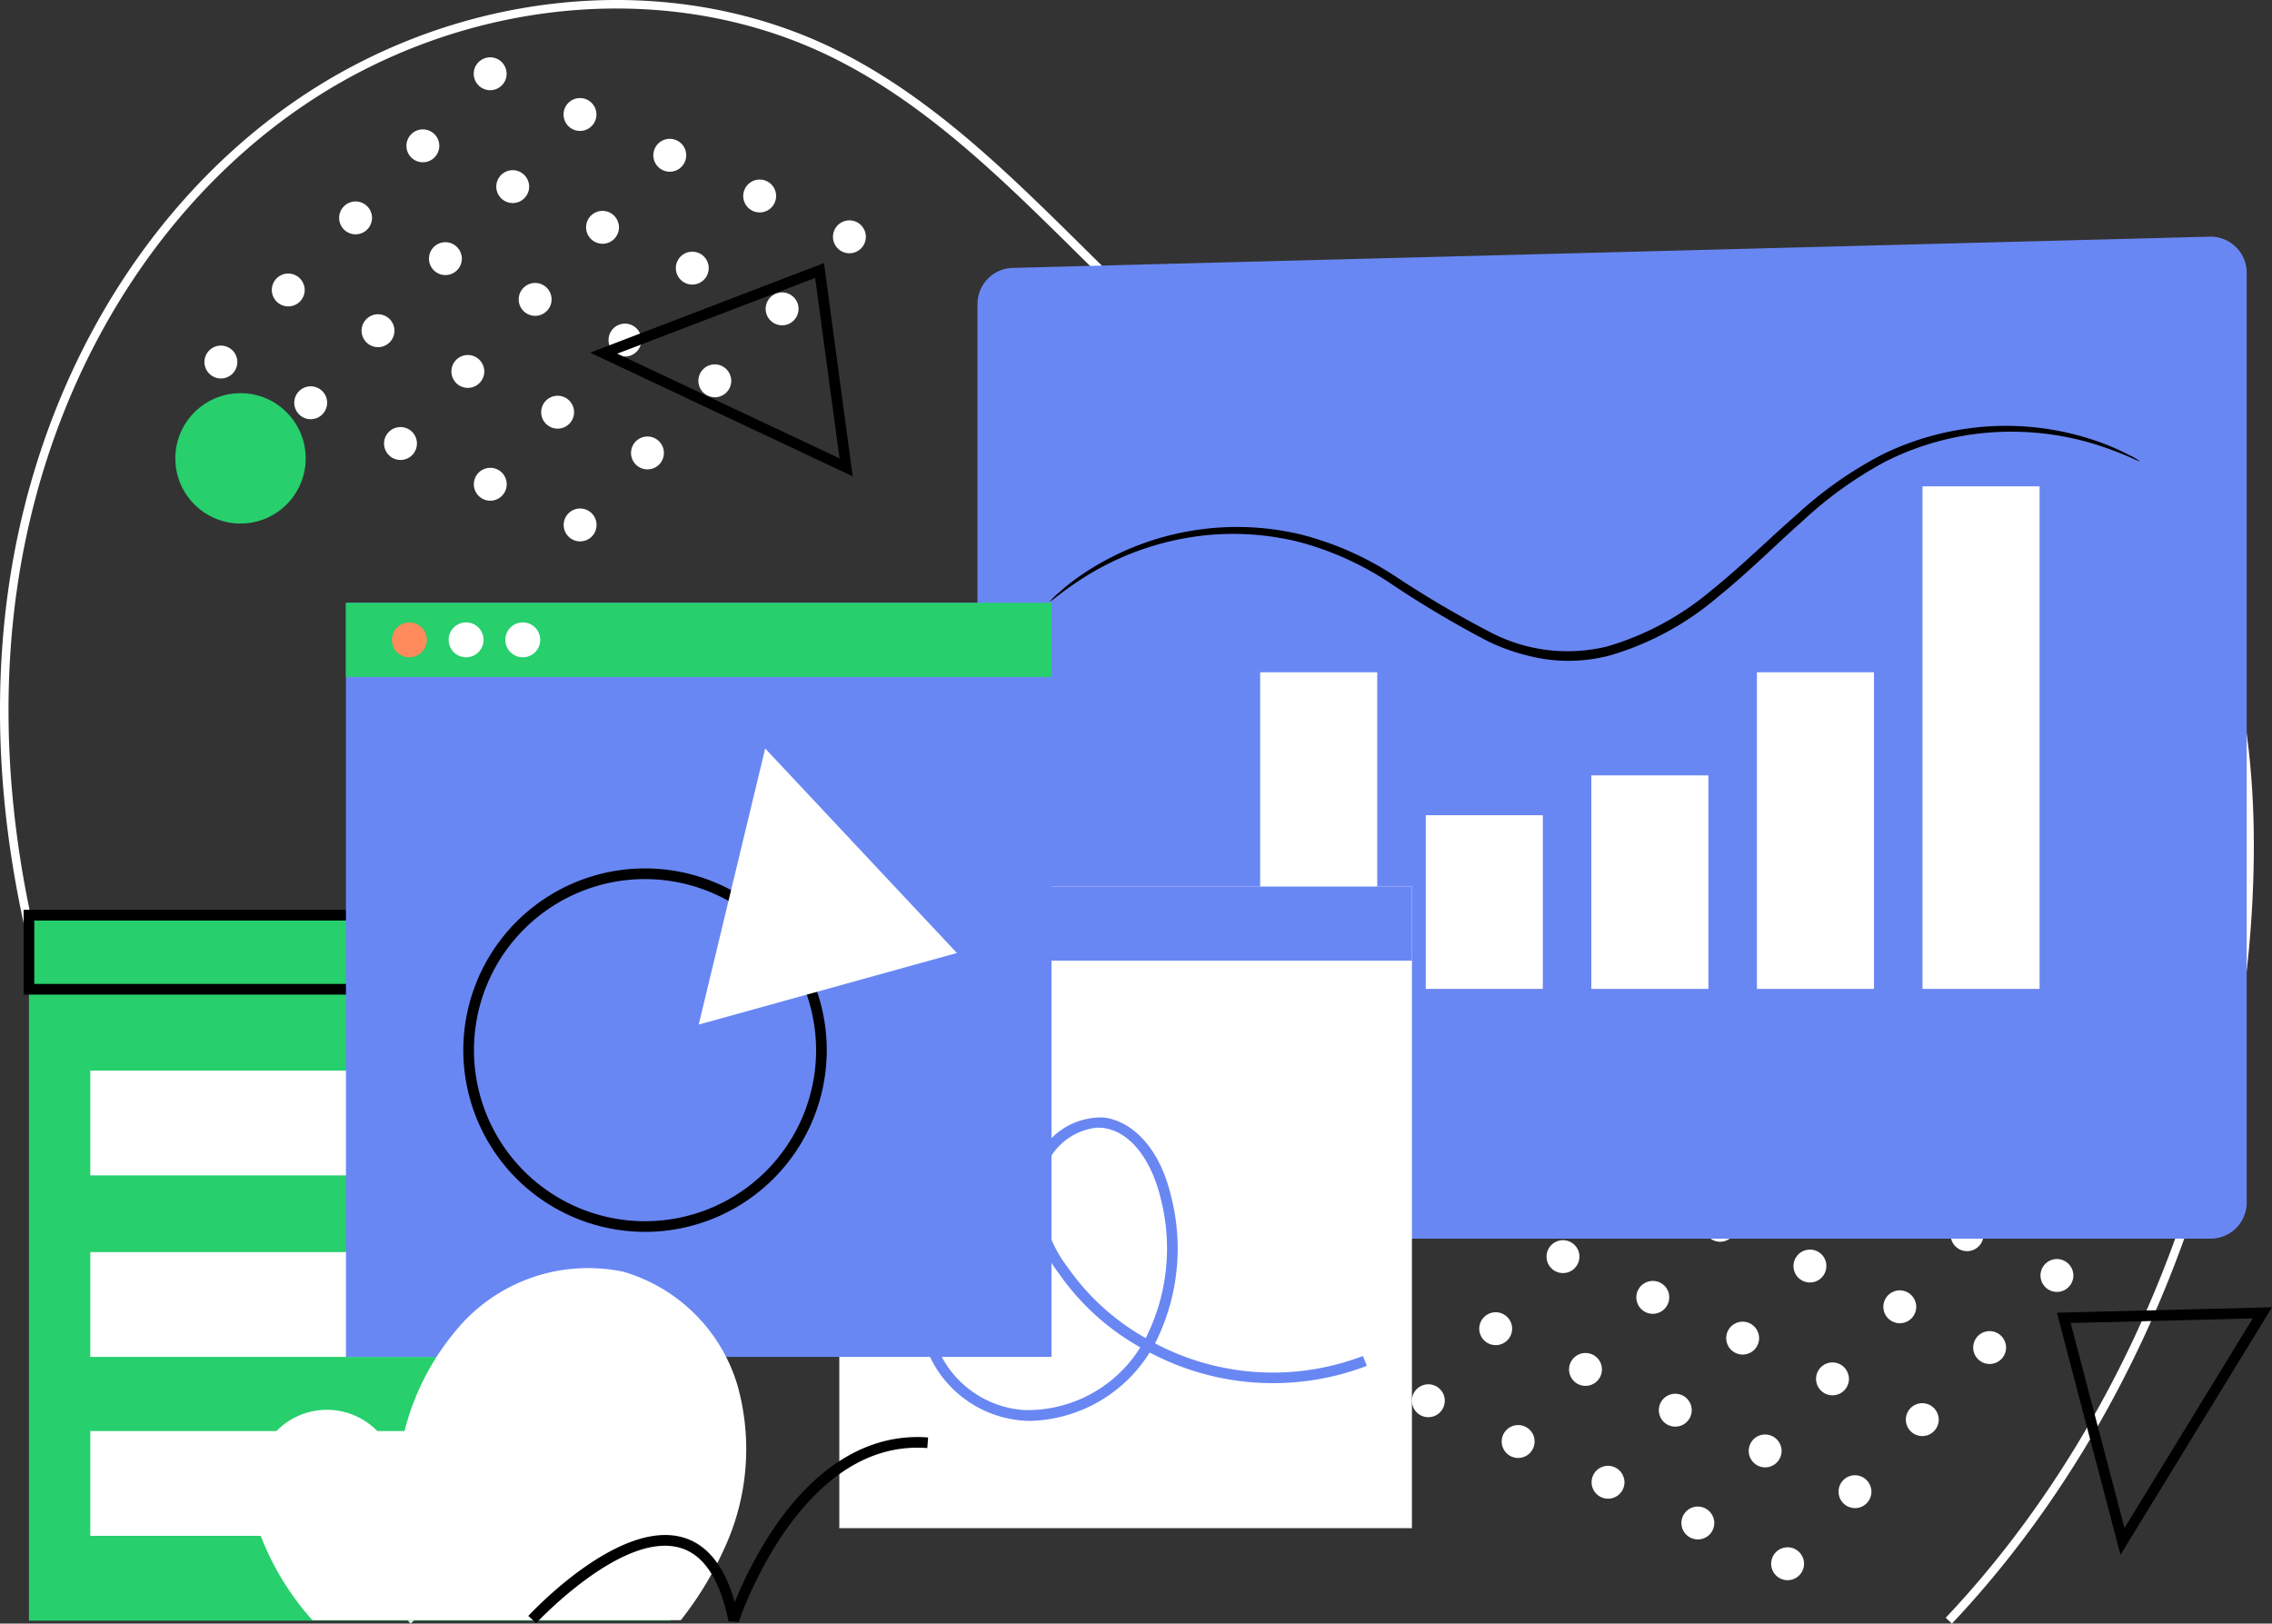 <svg xmlns="http://www.w3.org/2000/svg" xmlns:xlink="http://www.w3.org/1999/xlink" viewBox="0 0 133.252 95.225"><rect x="0" y="0" width="133.252" height="95.225" fill="#333333" stroke="none"/><defs><linearGradient id="a" x1="98.449" y1="89.28" x2="58.223" y2="28.69" gradientTransform="matrix(1, 0, 0, -1, 0, 99.379)" gradientUnits="userSpaceOnUse"><stop offset="0.05" stop-color="#00c1ce"/><stop offset="1" stop-color="#82eba1"/></linearGradient></defs><title>Institutionl-Investor</title><path d="M114.479,95.225l-.363-.343c10.835-11.466,17.4-28.168,17.567-44.678.082-8.114-1.544-14.8-4.833-19.855-4.021-6.188-10.971-9.838-17.309-9.095-3.487.413-6.726,2.049-9.858,3.631a33.82,33.82,0,0,1-9.174,3.567c-6.959,1.231-14.847-1.959-22.79-9.228-1.58-1.446-3.14-2.986-4.647-4.476-4.42-4.365-8.99-8.879-14.629-11.559-9.692-4.6-22.014-3.218-31.39,3.525C8.448,12.9,2.587,23.113.971,34.729c-1.42,10.212.382,21.426,5.213,32.429,3.932,8.955,9.737,17.769,18.27,27.738l-.38.325C15.508,85.214,9.678,76.36,5.726,67.359.858,56.271-.957,44.964.476,34.659,2.111,22.908,8.046,12.575,16.761,6.308,26.283-.54,38.8-1.941,48.658,2.737,54.373,5.453,58.973,10,63.423,14.392c1.5,1.487,3.06,3.023,4.633,4.463,5.455,4.992,13.768,10.623,22.366,9.105a33.464,33.464,0,0,0,9.036-3.521c3.171-1.6,6.449-3.259,10.024-3.681,6.507-.768,13.664,2.975,17.788,9.319,3.343,5.144,5,11.917,4.913,20.133C132.016,66.842,125.4,83.67,114.479,95.225Z" fill="#fff"/><path d="M34.969,30.6a.964.964,0,1,1-1.133-.757A.964.964,0,0,1,34.969,30.6Zm7.9-8.453a.964.964,0,1,1-1.134-.757A.963.963,0,0,1,42.866,22.15ZM33.65,23.987a.964.964,0,1,1-1.133-.757A.963.963,0,0,1,33.65,23.987Zm5.269,2.389a.964.964,0,1,1-1.134-.756A.964.964,0,0,1,38.919,26.376Zm-14.485-.552a.964.964,0,1,1-1.133-.757A.962.962,0,0,1,24.434,25.824ZM29.7,28.213a.964.964,0,1,1-1.134-.756A.964.964,0,0,1,29.7,28.213ZM50.763,13.7a.964.964,0,1,1-1.134-.756A.964.964,0,0,1,50.763,13.7Zm-9.216,1.837a.964.964,0,1,1-1.133-.756A.964.964,0,0,1,41.547,15.533Zm5.268,2.39a.964.964,0,1,1-1.133-.757A.964.964,0,0,1,46.815,17.923ZM32.331,17.37a.964.964,0,1,1-1.133-.756A.964.964,0,0,1,32.331,17.37ZM37.6,19.76A.964.964,0,1,1,36.466,19,.965.965,0,0,1,37.6,19.76Zm-14.484-.553a.964.964,0,1,1-1.134-.756A.964.964,0,0,1,23.116,19.207Zm5.268,2.39a.964.964,0,1,1-1.134-.757A.965.965,0,0,1,28.384,21.6ZM13.9,21.044a.964.964,0,1,1-1.134-.756A.964.964,0,0,1,13.9,21.044Zm5.268,2.39a.964.964,0,1,1-1.134-.757A.963.963,0,0,1,19.168,23.434ZM40.228,8.917A.964.964,0,1,1,39.1,8.16.964.964,0,0,1,40.228,8.917ZM45.5,11.306a.964.964,0,1,1-1.134-.756A.964.964,0,0,1,45.5,11.306Zm-14.484-.552A.964.964,0,1,1,29.879,10,.965.965,0,0,1,31.013,10.754Zm5.268,2.389a.964.964,0,1,1-1.134-.756A.964.964,0,0,1,36.281,13.143ZM21.8,12.591a.964.964,0,1,1-1.134-.757A.965.965,0,0,1,21.8,12.591Zm5.268,2.389a.964.964,0,1,1-1.134-.756A.964.964,0,0,1,27.065,14.98Zm-9.216,1.837a.964.964,0,1,1-1.133-.756A.964.964,0,0,1,17.849,16.817ZM29.694,4.137a.964.964,0,1,1-1.134-.756A.964.964,0,0,1,29.694,4.137Zm5.268,2.39a.964.964,0,1,1-1.134-.757A.964.964,0,0,1,34.962,6.527ZM25.746,8.364a.964.964,0,1,1-1.133-.757A.964.964,0,0,1,25.746,8.364Z" fill="#fff"/><path d="M105.787,91.526a.964.964,0,1,1-1.133-.757A.963.963,0,0,1,105.787,91.526Zm7.9-8.454a.964.964,0,1,1-1.133-.756A.964.964,0,0,1,113.684,83.072Zm-9.216,1.837a.964.964,0,1,1-1.133-.757A.964.964,0,0,1,104.468,84.909Zm5.269,2.39a.964.964,0,1,1-1.134-.757A.963.963,0,0,1,109.737,87.3Zm-14.484-.553a.964.964,0,1,1-1.134-.757A.964.964,0,0,1,95.253,86.746Zm5.268,2.39a.964.964,0,1,1-1.134-.757A.963.963,0,0,1,100.521,89.136Zm21.06-14.517a.964.964,0,1,1-1.134-.757A.963.963,0,0,1,121.581,74.619Zm-9.216,1.837a.964.964,0,1,1-1.133-.757A.963.963,0,0,1,112.365,76.456Zm5.269,2.389a.964.964,0,1,1-1.134-.756A.964.964,0,0,1,117.634,78.845Zm-14.485-.552a.964.964,0,1,1-1.133-.757A.962.962,0,0,1,103.149,78.293Zm5.269,2.389a.964.964,0,1,1-1.134-.756A.964.964,0,0,1,108.418,80.682ZM93.934,80.13a.964.964,0,1,1-1.134-.757A.963.963,0,0,1,93.934,80.13ZM99.2,82.519a.964.964,0,1,1-1.134-.756A.964.964,0,0,1,99.2,82.519Zm-14.484-.552a.964.964,0,1,1-1.134-.757A.963.963,0,0,1,84.718,81.967Zm5.268,2.389a.964.964,0,1,1-1.133-.756A.964.964,0,0,1,89.986,84.356Zm21.06-14.517a.964.964,0,1,1-1.133-.756A.964.964,0,0,1,111.046,69.839Zm5.269,2.39a.964.964,0,1,1-1.134-.757A.965.965,0,0,1,116.315,72.229Zm-14.484-.553a.964.964,0,1,1-1.134-.756A.964.964,0,0,1,101.831,71.676Zm5.268,2.39a.964.964,0,1,1-1.134-.757A.965.965,0,0,1,107.1,74.066Zm-14.484-.553a.964.964,0,1,1-1.134-.756A.964.964,0,0,1,92.615,73.513Zm5.268,2.39a.964.964,0,1,1-1.134-.757A.965.965,0,0,1,97.883,75.9ZM88.667,77.74a.964.964,0,1,1-1.133-.757A.964.964,0,0,1,88.667,77.74Zm11.845-12.68a.964.964,0,1,1-1.134-.757A.965.965,0,0,1,100.512,65.06Zm5.268,2.389a.964.964,0,1,1-1.134-.756A.964.964,0,0,1,105.78,67.449Zm-9.216,1.837a.964.964,0,1,1-1.133-.756A.964.964,0,0,1,96.564,69.286Z" fill="#fff"/><rect x="1.698" y="53.672" width="37.632" height="41.38" fill="#27cf6d"/><path d="M39.645,58.333H1.385V53.36h38.26ZM2.01,57.708H39.018V53.989H2.01Z"/><rect x="5.296" y="62.791" width="30.436" height="6.147" fill="#fff"/><rect x="5.296" y="73.436" width="30.436" height="6.147" fill="#fff"/><rect x="5.296" y="83.931" width="30.436" height="6.147" fill="#fff"/><path d="M57.329,17.828v52.7a2.12,2.12,0,0,0,2.12,2.12h70.2a2.12,2.12,0,0,0,2.12-2.12V16a2.119,2.119,0,0,0-2.121-2.119h-.055l-70.2,1.832A2.12,2.12,0,0,0,57.329,17.828Z" fill="#6987f3"/><path d="M125.5,27.049c-.026.055-.894-.448-2.6-.986a16.7,16.7,0,0,0-7.447-.553,16.3,16.3,0,0,0-4.906,1.579,23.164,23.164,0,0,0-4.83,3.474c-1.583,1.4-3.155,2.985-4.969,4.452A17.159,17.159,0,0,1,94.4,38.448a9.615,9.615,0,0,1-3.7.223,11.974,11.974,0,0,1-3.432-1.06,59.564,59.564,0,0,1-5.755-3.422,17.953,17.953,0,0,0-5.406-2.424,16.1,16.1,0,0,0-5.143-.394,16.56,16.56,0,0,0-7.1,2.318c-1.523.931-2.241,1.632-2.282,1.582a3.478,3.478,0,0,1,.515-.507,12.328,12.328,0,0,1,1.653-1.257,16.2,16.2,0,0,1,12.463-2.18,18.239,18.239,0,0,1,5.564,2.435,61.649,61.649,0,0,0,5.71,3.361,9.78,9.78,0,0,0,6.773.792A16.726,16.726,0,0,0,100.4,34.6c1.785-1.434,3.364-3.011,4.971-4.411a23.242,23.242,0,0,1,4.96-3.5,16.469,16.469,0,0,1,5.063-1.556,16.285,16.285,0,0,1,7.57.735,13.169,13.169,0,0,1,1.908.821A3.588,3.588,0,0,1,125.5,27.049Z"/><path d="M133.252,76.672l-8.887,14.519-3.729-14.2ZM124.6,89.618l7.522-12.293-10.679.27Z"/><rect x="73.908" y="39.429" width="6.866" height="18.57" fill="#fff"/><rect x="103.043" y="39.429" width="6.866" height="18.57" fill="#fff"/><rect x="112.755" y="28.524" width="6.866" height="29.475" fill="#fff"/><rect x="65.022" y="52.153" width="6.866" height="6.249" fill="url(#a)"/><rect x="83.62" y="47.814" width="6.866" height="10.184" fill="#fff"/><rect x="93.331" y="45.477" width="6.866" height="12.522" fill="#fff"/><rect x="49.225" y="51.996" width="33.584" height="37.632" fill="#fff"/><rect x="49.225" y="51.996" width="33.584" height="4.348" fill="#6987f3"/><path d="M60.485,83.335c-.155,0-.308,0-.462-.015a6.575,6.575,0,0,1-6.088-5.969l.625-.018A5.926,5.926,0,0,0,60.066,82.7a7.787,7.787,0,0,0,6.812-3.676,14.452,14.452,0,0,1-4.786-4.349A7.894,7.894,0,0,1,60.5,69.14a4.125,4.125,0,0,1,4.231-3.6c1.422.168,3.2,1.463,3.945,4.594a12.322,12.322,0,0,1-.931,8.655,14.8,14.8,0,0,0,12.187.741l.235.579a15.445,15.445,0,0,1-12.739-.785A8.518,8.518,0,0,1,60.485,83.335Zm3.875-17.2a3.65,3.65,0,0,0-3.243,3.1,7.3,7.3,0,0,0,1.491,5.076,13.836,13.836,0,0,0,4.588,4.17,11.7,11.7,0,0,0,.872-8.214c-.437-1.846-1.561-3.9-3.41-4.117a2.7,2.7,0,0,0-.3-.011Z" fill="#6987f3"/><rect x="20.289" y="35.354" width="41.381" height="44.229" fill="#6987f3"/><rect x="20.289" y="35.354" width="41.381" height="4.348" fill="#27cf6d"/><path d="M25.034,37.528a1.023,1.023,0,1,1-1.023-1.023h0A1.023,1.023,0,0,1,25.034,37.528Z" fill="#ff8a5b"/><path d="M28.359,37.528a1.023,1.023,0,1,1-1.023-1.023h0A1.023,1.023,0,0,1,28.359,37.528Z" fill="#fff"/><path d="M31.684,37.528a1.023,1.023,0,1,1-1.023-1.023h0A1.023,1.023,0,0,1,31.684,37.528Z" fill="#fff"/><path d="M37.831,72.249a10.658,10.658,0,1,1,10.658-10.66A10.657,10.657,0,0,1,37.831,72.249Zm0-20.69A10.033,10.033,0,1,0,47.864,61.592v0A10.046,10.046,0,0,0,37.831,51.559Z"/><polygon points="40.979 60.092 44.878 43.9 56.122 55.894 40.979 60.092" fill="#fff"/><circle cx="14.106" cy="26.883" r="3.823" fill="#27cf6d"/><path d="M42.429,90.932a19.827,19.827,0,0,1-2.5,4.094H18.322a16.143,16.143,0,0,1-3.241-5.521c-.583-2.131-.14-4.7,1.641-6.014A4.131,4.131,0,0,1,23.3,86.67a14.817,14.817,0,0,1,3.949-9.209,10.035,10.035,0,0,1,9.34-2.865,9.877,9.877,0,0,1,6.677,6.7A13.878,13.878,0,0,1,42.429,90.932Z" fill="#fff"/><path d="M31.445,95.2l-.459-.425c.214-.231,5.295-5.665,9.048-4.61,1.429.4,2.456,1.676,3.06,3.8a23.571,23.571,0,0,1,2.44-4.546c2.512-3.6,5.59-5.368,8.9-5.111l-.049.623c-7.473-.58-11.024,10.09-11.059,10.2l-.6-.034c-.5-2.476-1.46-3.93-2.858-4.322C36.478,89.812,31.5,95.145,31.445,95.2Z"/><path d="M50.011,27.937l-15.4-7.254L48.326,15.43ZM36.2,20.742l13.038,6.14L47.808,16.3Z"/></svg>